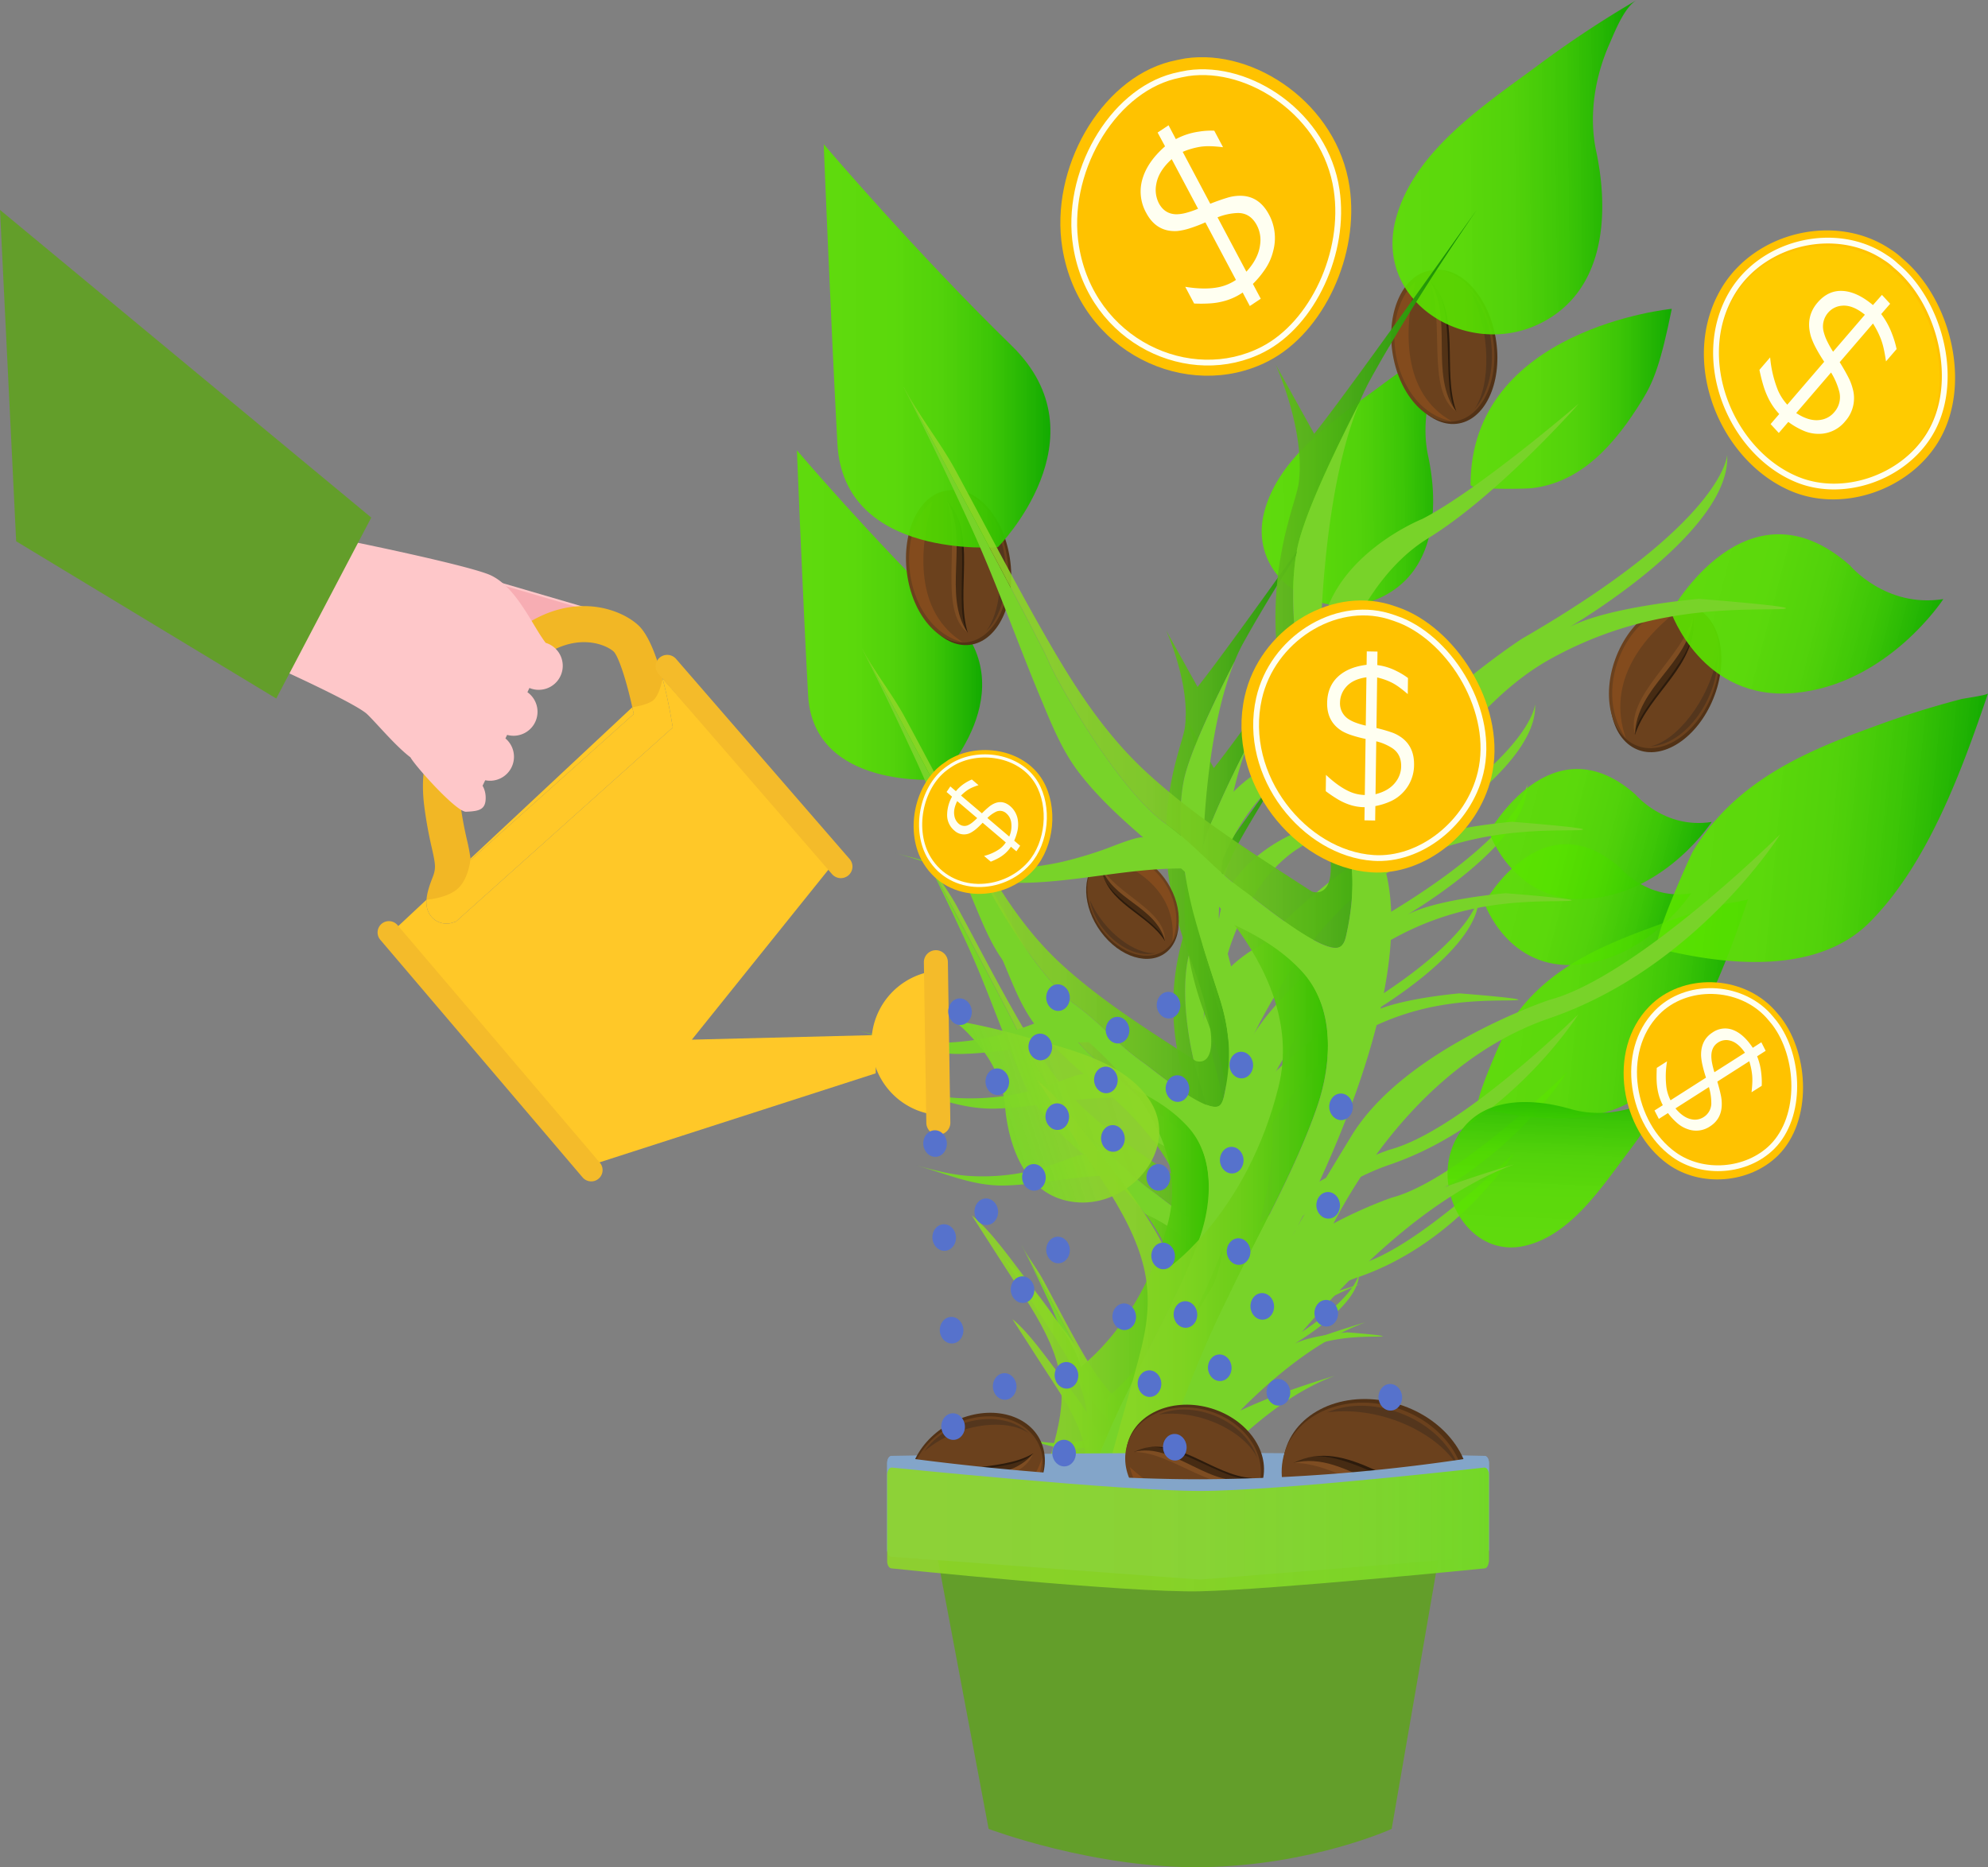 <svg xmlns="http://www.w3.org/2000/svg" xmlns:xlink="http://www.w3.org/1999/xlink" viewBox="0 0 1090.74 1024.51"><rect x="0" y="0" width="1090.74" height="1024.51" fill="#808080" stroke="none"/><defs><style>.cls-1{fill:url(#linear-gradient);}.cls-2{fill:url(#linear-gradient-2);}.cls-3{fill:#78d329;}.cls-4{fill:url(#linear-gradient-3);}.cls-5{fill:url(#linear-gradient-4);}.cls-6{fill:url(#New_Gradient_Swatch_3);}.cls-7{fill:url(#New_Gradient_Swatch_3-2);}.cls-8{fill:url(#linear-gradient-5);}.cls-9{fill:url(#linear-gradient-6);}.cls-10{fill:url(#New_Gradient_Swatch_3-3);}.cls-11{fill:url(#New_Gradient_Swatch_3-4);}.cls-12{fill:url(#New_Gradient_Swatch_3-5);}.cls-13{fill:url(#New_Gradient_Swatch_3-6);}.cls-14{fill:url(#linear-gradient-7);}.cls-15{fill:url(#linear-gradient-8);}.cls-16{fill:#523216;}.cls-17{fill:#462b13;}.cls-18{fill:#2c1b0c;}.cls-19{fill:#7e4d22;}.cls-20{fill:#6b411d;}.cls-21{fill:#834b1d;}.cls-22{fill:#54361d;}.cls-23{fill:url(#New_Gradient_Swatch_3-7);}.cls-24{fill:url(#New_Gradient_Swatch_3-8);}.cls-25{fill:url(#New_Gradient_Swatch_3-9);}.cls-26{fill:url(#New_Gradient_Swatch_3-10);}.cls-27{fill:url(#New_Gradient_Swatch_2);}.cls-28{fill:url(#New_Gradient_Swatch_3-11);}.cls-29{fill:url(#New_Gradient_Swatch_3-12);}.cls-30{fill:url(#linear-gradient-9);}.cls-31{fill:url(#linear-gradient-10);}.cls-32,.cls-36,.cls-38{fill:#ffc200;}.cls-32,.cls-33,.cls-36,.cls-38{stroke:#ffc200;}.cls-32,.cls-33,.cls-34,.cls-36,.cls-37,.cls-38,.cls-43{stroke-miterlimit:10;}.cls-32,.cls-33{stroke-width:8.47px;}.cls-33{fill:#ffcb00;}.cls-34,.cls-37,.cls-45{fill:none;}.cls-34,.cls-37{stroke:#fffff1;}.cls-34{stroke-width:3.18px;}.cls-35{fill:#fffff1;}.cls-36{stroke-width:4.63px;}.cls-37{stroke-width:1.74px;}.cls-38{stroke-width:6.36px;}.cls-39{fill:#83a5c9;}.cls-40{fill:#5672cc;}.cls-41{fill:#639e2a;}.cls-42{fill:url(#New_Gradient_Swatch_2-2);}.cls-43{fill:#f7adb3;stroke:#fec7c9;stroke-width:1.11px;}.cls-44{fill:#ffc828;}.cls-46{fill:#f2b725;}.cls-47{fill:#f4bb2a;}.cls-48{fill:#fec7c9;}</style><linearGradient id="linear-gradient" x1="601.52" y1="925.15" x2="666.7" y2="925.15" gradientUnits="userSpaceOnUse"><stop offset="0.04" stop-color="#8ed727" stop-opacity="0.9"/><stop offset="0.3" stop-color="#8ad625" stop-opacity="0.9"/><stop offset="0.51" stop-color="#7ed320" stop-opacity="0.92"/><stop offset="0.71" stop-color="#6acd17" stop-opacity="0.94"/><stop offset="0.89" stop-color="#4dc60a" stop-opacity="0.98"/><stop offset="1" stop-color="#38c000"/></linearGradient><linearGradient id="linear-gradient-2" x1="572.24" y1="760.22" x2="700.11" y2="760.22" gradientUnits="userSpaceOnUse"><stop offset="0.04" stop-color="#8ed727" stop-opacity="0.9"/><stop offset="0.25" stop-color="#8ad526" stop-opacity="0.9"/><stop offset="0.42" stop-color="#7fce23" stop-opacity="0.91"/><stop offset="0.58" stop-color="#6cc31d" stop-opacity="0.93"/><stop offset="0.73" stop-color="#51b315" stop-opacity="0.94"/><stop offset="0.87" stop-color="#2f9e0c" stop-opacity="0.97"/><stop offset="1" stop-color="#078600"/></linearGradient><linearGradient id="linear-gradient-3" x1="566.33" y1="843.79" x2="674.01" y2="843.79" xlink:href="#linear-gradient"/><linearGradient id="linear-gradient-4" x1="517.95" y1="571.29" x2="729.22" y2="571.29" xlink:href="#linear-gradient-2"/><linearGradient id="New_Gradient_Swatch_3" x1="741.9" y1="639.45" x2="825.63" y2="639.45" gradientTransform="matrix(1, 0, 0, -1, 0, 1080)" gradientUnits="userSpaceOnUse"><stop offset="0.04" stop-color="#5be400" stop-opacity="0.9"/><stop offset="0.31" stop-color="#57e100" stop-opacity="0.91"/><stop offset="0.54" stop-color="#4cd800" stop-opacity="0.92"/><stop offset="0.74" stop-color="#38c900" stop-opacity="0.95"/><stop offset="0.93" stop-color="#1db300" stop-opacity="0.98"/><stop offset="1" stop-color="#12aa00"/></linearGradient><linearGradient id="New_Gradient_Swatch_3-2" x1="956.05" y1="424.88" x2="1050.06" y2="424.88" gradientTransform="matrix(1.13, 0.25, 0.36, -1.38, -402.95, 868.76)" xlink:href="#New_Gradient_Swatch_3"/><linearGradient id="linear-gradient-5" x1="561.75" y1="821.12" x2="682.55" y2="821.12" xlink:href="#linear-gradient"/><linearGradient id="linear-gradient-6" x1="507.48" y1="515.44" x2="744.48" y2="515.44" xlink:href="#linear-gradient-2"/><linearGradient id="New_Gradient_Swatch_3-3" x1="869" y1="413.24" x2="999.03" y2="413.24" gradientTransform="matrix(1.05, 0.1, 0.1, -1.06, -125.21, 928.12)" xlink:href="#New_Gradient_Swatch_3"/><linearGradient id="New_Gradient_Swatch_3-4" x1="448.09" y1="708.84" x2="549.71" y2="708.84" xlink:href="#New_Gradient_Swatch_3"/><linearGradient id="New_Gradient_Swatch_3-5" x1="1011.18" y1="759.25" x2="1081.19" y2="759.65" gradientTransform="matrix(1.58, 0.01, -0.01, -1.5, -891.05, 1422.76)" xlink:href="#New_Gradient_Swatch_3"/><linearGradient id="New_Gradient_Swatch_3-6" x1="949.69" y1="452.25" x2="1050.96" y2="452.25" gradientTransform="matrix(1.13, 0.25, 0.36, -1.38, -402.95, 868.76)" xlink:href="#New_Gradient_Swatch_3"/><linearGradient id="linear-gradient-7" x1="543.98" y1="804.91" x2="674.12" y2="804.91" xlink:href="#linear-gradient"/><linearGradient id="linear-gradient-8" x1="485.51" y1="475.59" x2="740.84" y2="475.59" xlink:href="#linear-gradient-2"/><linearGradient id="New_Gradient_Swatch_3-7" x1="817.7" y1="827.49" x2="928.1" y2="827.49" xlink:href="#New_Gradient_Swatch_3"/><linearGradient id="New_Gradient_Swatch_3-8" x1="953.97" y1="516.96" x2="1113.12" y2="516.96" gradientTransform="matrix(1.05, 0.1, 0.1, -1.06, -125.21, 928.12)" xlink:href="#New_Gradient_Swatch_3"/><linearGradient id="New_Gradient_Swatch_3-9" x1="462.8" y1="856.54" x2="587.17" y2="856.54" xlink:href="#New_Gradient_Swatch_3"/><linearGradient id="New_Gradient_Swatch_3-10" x1="1057.1" y1="869.79" x2="1142.79" y2="870.28" gradientTransform="matrix(1.58, 0.01, -0.01, -1.5, -891.05, 1422.76)" xlink:href="#New_Gradient_Swatch_3"/><linearGradient id="New_Gradient_Swatch_2" x1="1826.62" y1="697.5" x2="1883.16" y2="697.5" gradientTransform="matrix(-1.54, 0.54, -0.47, -1.43, 3776.29, 632.45)" gradientUnits="userSpaceOnUse"><stop offset="0.04" stop-color="#8ed727" stop-opacity="0.9"/><stop offset="0.47" stop-color="#8ad727" stop-opacity="0.91"/><stop offset="0.82" stop-color="#7dd727" stop-opacity="0.96"/><stop offset="1" stop-color="#73d727"/></linearGradient><linearGradient id="New_Gradient_Swatch_3-11" x1="1700.97" y1="664" x2="1757.5" y2="664" gradientTransform="matrix(0.05, -1.63, 1.5, 0.07, -219.01, 3441.83)" xlink:href="#New_Gradient_Swatch_3"/><linearGradient id="New_Gradient_Swatch_3-12" x1="1006.74" y1="551.55" x2="1130.69" y2="551.55" gradientTransform="matrix(1.13, 0.25, 0.36, -1.38, -402.95, 868.76)" xlink:href="#New_Gradient_Swatch_3"/><linearGradient id="linear-gradient-9" x1="580.16" y1="754.33" x2="739.44" y2="754.33" xlink:href="#linear-gradient"/><linearGradient id="linear-gradient-10" x1="508.6" y1="351.26" x2="821.1" y2="351.26" xlink:href="#linear-gradient-2"/><linearGradient id="New_Gradient_Swatch_2-2" x1="497.61" y1="872.89" x2="827.81" y2="872.89" gradientTransform="matrix(1, 0, 0, 1, 0, 0)" xlink:href="#New_Gradient_Swatch_2"/></defs><g id="Layer_5" data-name="Layer 5"><path class="cls-1" d="M664.26,878.75c-5.11,14.74-13.34,28.7-20,42.71,0,0-27.34,53.18-15.6,75.91S617,1010.59,617,1010.59l-5.32-10.51c-.08-2.11-.08-4.27,0-6.48l.62-7.71v0c2.25-19.56,9.33-39.77,12.56-53.13s1.14-22.16-9.3-38.09c-7.28-11.12-13.8-21.47-14-21.74,5.73,4.59,11.43,13.1,16.74,19.9,12.85,16.35,13.15,21.74,13.15,21.74s17.22-12.3,24.18-40.18c3.52-14.1-2.87-27.14-10-36.6,5.57,2.53,11.22,6,15.43,10.66C668.27,856.52,667.66,868.88,664.26,878.75Z" transform="translate(-10.86 -33.67)"/><path class="cls-2" d="M700.11,677.38c-3.4,5-11.7,17.13-19.56,30.54a.16.16,0,0,1,0,.09s0,0-.08.09c-1.48,2.48-2.91,5-4.3,7.53a43.48,43.48,0,0,0-2.33,5h0c-5.53,10.79-12.69,25.63-14.08,33.25-2.37,12.72.78,28.93,3,37,2,7.44,4.46,14.74,6.83,22a48.56,48.56,0,0,1,1.27,27.37,4.79,4.79,0,0,1-1.06,2.39c-3.07,3-18.66-10-21.28-11.85-7.41-5.23-11.09-10.33-18.41-15.7-10.81-7.9-24.52-32.33-26.11-36.38-1.43-3.62-26.48-50.33-31.71-60.06,3.19,5.69,7.73,11.48,10.88,17.31,6.34,11.71,12.44,23.56,19,35.18,6.91,12.21,13.91,23.56,24.26,33,11.22,10.2,24.11,18.19,36.67,26.36,0,0,10.8,4.32-2-29.44-12.89-34.07-1.8-56.21-1-62.22,1.23-9.23-2.54-20.58-5.15-26.64l8.63,15.52C670.36,719.31,693.69,686.43,700.11,677.38Z" transform="translate(-10.86 -33.67)"/><path class="cls-3" d="M716.4,778.36c19.31-10.79,37-11.2,49.84-11.29S750,764.72,750,764.72s-20.34,1.7-29,6.34c2.08-1.24,36.33-21.67,35.39-38.67,0,0-.49,15-46.15,41.34,0,0-26.19,17.12-36.22,35.13,0,0-3.07-11.35-6.46-25.31,0,0,5.73-22.59,21.6-32.37,15.63-9.6,33.39-29.67,33.92-30.27-.69.6-23,19.71-35.19,25.9,0,0-21.77,8.68-22.79,27.24.17-7.63,1.27-35.36,8.76-53.41-5.53,10.79-12.69,25.62-14.08,33.25-2.37,12.72.78,28.93,3,37,2,7.44,4.46,14.75,6.83,22a48.55,48.55,0,0,1,1.27,27.37,4.79,4.79,0,0,1-1.06,2.39c-3.07,3-18.66-10-21.28-11.85-7.41-5.24-11.09-10.34-18.41-15.71-10.81-7.9-24.52-32.33-26.11-36.37-1.43-3.63-26.48-50.33-31.71-60.07,0,0,0,0,0-.09a4.84,4.84,0,0,0-.24-.46,3.22,3.22,0,0,1-.29-.55c0-.09-.12-.18-.16-.27s0-.1-.08-.1c5.24,10.25,10.19,20.67,15,31.14,5.65,12.26,10.28,25.53,15.55,38.21,2.54,6.06,5,12.26,8.92,17.36a101.88,101.88,0,0,0,14.41,14.51c-.78-.69-7.74,2.25-9,2.66a92.54,92.54,0,0,1-9.17,2.71,71.93,71.93,0,0,1-19.07,1.61c-6.5-.32-12.4-1.93-18.62-3.58,10,2.71,18.95,6.93,29.47,6.7,11.66-.27,23.11-3.21,34.82-3.21a86.77,86.77,0,0,1,11.82,12.63c5.57,2.52,11.22,6,15.43,10.65,7.28,8,6.67,20.43,3.27,30.31-5.11,14.74-13.34,28.7-20,42.71,0,0-27.34,53.17-15.6,75.91S617,1010.73,617,1010.73l-5.32-10.51c.33,8.58,2.09,16.71,6.18,23.6l10,14.47h46.65l6.67-17.68s-54.79-22.55-38.42-67.14c0,0,31.14-49.05,65.84-61.72,0,0-34.7,9.92-43.5,19.38.25-.6,16.45-40.19,51.36-52.17,32.9-11.3,51.55-40.87,51.84-41.33-.49.5-32.41,32-51.84,37.19,0,0-32.41,10.84-44.4,30.5-7.24,11.85-10.6,17.63-12.16,20.43,5.61-10.79,27.79-56.11,19.11-82.29C678.91,823.41,694.09,790.81,716.4,778.36ZM665,776c0-.69,0-1.33,0-2C665,775.29,665,776,665,776Zm-6.38,131.85c.12-.23.37-.74.94-1.75Z" transform="translate(-10.86 -33.67)"/></g><g id="Layer_6" data-name="Layer 6"><path class="cls-4" d="M670,767.13c-8.46,24.35-22,47.42-33,70.56,0,0-45.16,87.86-25.76,125.42S591.84,985,591.84,985l-8.79-17.38c-.13-3.49-.13-7.05.07-10.69l1-12.75v-.08c3.72-32.32,15.42-65.7,20.76-87.78,5.27-21.93,1.88-36.61-15.36-62.94-12-18.36-22.8-35.46-23.2-35.92,9.46,7.59,18.88,21.66,27.67,32.89,21.22,27,21.71,35.92,21.71,35.92s28.46-20.33,39.95-66.39c5.82-23.29-4.73-44.84-16.56-60.47,9.19,4.17,18.52,9.86,25.49,17.6C676.62,730.4,675.61,750.81,670,767.13Z" transform="translate(-10.86 -33.67)"/><path class="cls-5" d="M729.22,434.42c-5.61,8.19-19.34,28.3-32.32,50.45a.29.29,0,0,1-.06.16c0,.07-.07.07-.14.15-2.43,4.1-4.8,8.27-7.1,12.44a72.78,72.78,0,0,0-3.85,8.2h0c-9.13,17.83-21,42.33-23.26,54.93-3.92,21,1.29,47.8,4.94,61.08,3.38,12.29,7.37,24.35,11.29,36.42,5,15.55,5.74,28.75,2.09,45.22a7.81,7.81,0,0,1-1.75,3.94c-5.08,5-30.83-16.54-35.16-19.57-12.24-8.65-18.32-17.07-30.42-26-17.85-13-40.5-53.42-43.14-60.09-2.36-6-43.74-83.16-52.39-99.25,5.27,9.41,12.77,19,18,28.61,10.48,19.35,20.55,38.92,31.44,58.12,11.42,20.18,23,38.92,40.09,54.47,18.52,16.85,39.82,30,60.58,43.56,0,0,17.84,7.13-3.25-48.64-21.3-56.3-3-92.87-1.62-102.81,2-15.25-4.19-34-8.52-44l14.26,25.65C680.07,503.69,718.61,449.37,729.22,434.42Z" transform="translate(-10.86 -33.67)"/><path class="cls-3" d="M756.13,601.27c31.91-17.84,61-18.52,82.34-18.67s-26.84-3.87-26.84-3.87-33.6,2.81-48,10.47c3.45-2.05,60-35.81,58.48-63.88,0,0-.81,24.73-76.26,68.28,0,0-43.27,28.3-59.83,58,0,0-5.07-18.75-10.68-41.81,0,0,9.46-37.33,35.69-53.49,25.83-15.86,55.17-49,56.05-50-1.15,1-38,32.55-58.14,42.79,0,0-36,14.34-37.66,45,.27-12.59,2.1-58.42,14.47-88.24-9.13,17.83-21,42.34-23.26,54.93-3.92,21,1.29,47.8,4.94,61.08,3.38,12.29,7.37,24.36,11.29,36.42,5,15.56,5.74,28.76,2.09,45.22a7.89,7.89,0,0,1-1.75,4c-5.08,5-30.83-16.54-35.16-19.58-12.24-8.65-18.32-17.07-30.42-25.95-17.85-13.05-40.5-53.41-43.14-60.09-2.36-6-43.74-83.16-52.39-99.24,0-.08-.07-.08-.07-.15a6.53,6.53,0,0,0-.41-.76,5.63,5.63,0,0,1-.47-.91c-.07-.15-.2-.31-.27-.46s-.07-.15-.14-.15c8.66,16.92,16.84,34.14,24.82,51.44,9.33,20.26,17,42.19,25.69,63.13,4.19,10,8.18,20.26,14.74,28.68,7,9,15.27,16.62,23.79,24-1.28-1.14-12.77,3.71-14.87,4.4a149.85,149.85,0,0,1-15.14,4.47A118.86,118.86,0,0,1,544.11,679c-10.75-.53-20.49-3.19-30.76-5.92,16.49,4.48,31.3,11.46,48.68,11.08,19.26-.46,38.19-5.31,57.53-5.31a144.89,144.89,0,0,1,19.54,20.86c9.19,4.18,18.52,9.87,25.49,17.61,12,13.27,11,33.76,5.41,50.07-8.46,24.36-22,47.42-33,70.57,0,0-45.16,87.86-25.76,125.42s-19.4,21.85-19.4,21.85l-8.79-17.38c.54,14.19,3.45,27.62,10.21,39l16.5,23.9h77.07l11-29.21s-90.53-37.25-63.48-110.93c0,0,51.45-81,108.78-102,0,0-57.33,16.39-71.87,32,.41-1,27.18-66.39,84.85-86.2,54.36-18.66,85.18-67.52,85.66-68.28-.81.83-53.55,53-85.66,61.46,0,0-53.55,17.9-73.36,50.38-12,19.57-17.51,29.13-20.08,33.76,9.27-17.83,45.91-92.72,31.58-136C694.2,675.7,719.28,621.83,756.13,601.27Zm-84.85-3.87c0-1.14,0-2.2.07-3.27C671.28,596.18,671.28,597.4,671.28,597.4ZM660.73,815.23c.21-.38.61-1.21,1.56-2.88C661.48,813.86,660.94,814.85,660.73,815.23Z" transform="translate(-10.86 -33.67)"/></g><g id="Layer_7" data-name="Layer 7"><path class="cls-6" d="M825.63,403.09s-83.73,8.09-83.73,73.2c0,2.3,23.74,1.7,25.41,1.45,21.08-2.39,35.11-19,46-36.6C818.12,433.31,821.08,425.56,825.63,403.09Z" transform="translate(-10.86 -33.67)"/><path class="cls-7" d="M825.25,529.14S856.8,472,899.72,509.82c0,0,14.87,17.88,38.91,14.05,0,0-23,35.4-61.73,39.06S825.25,529.14,825.25,529.14Z" transform="translate(-10.86 -33.67)"/><path class="cls-8" d="M678,735.12c-9.48,27.32-24.72,53.19-37,79.15,0,0-50.66,98.56-28.89,140.69s-21.77,24.52-21.77,24.52L580.51,960c-.15-3.91-.15-7.91.08-12l1.14-14.3v-.08C585.9,897.34,599,859.89,605,835.12c5.92-24.59,2.11-41.06-17.23-70.6-13.5-20.59-25.57-39.78-26-40.29,10.62,8.52,21.18,24.29,31,36.89,23.81,30.3,24.35,40.3,24.35,40.3S649.07,778.61,662,727c6.52-26.13-5.31-50.31-18.59-67.84,10.32,4.68,20.78,11.07,28.6,19.75C685.48,693.92,684.34,716.82,678,735.12Z" transform="translate(-10.86 -33.67)"/><path class="cls-9" d="M744.48,361.9c-6.29,9.19-21.69,31.74-36.25,56.6a.28.28,0,0,1-.08.17c0,.08-.07.08-.15.17-2.73,4.59-5.38,9.28-8,14a80.14,80.14,0,0,0-4.33,9.19h0c-10.23,20-23.51,47.49-26.08,61.62-4.4,23.58,1.44,53.62,5.53,68.52,3.79,13.78,8.27,27.32,12.67,40.85,5.61,17.45,6.44,32.26,2.35,50.73a8.91,8.91,0,0,1-2,4.42c-5.69,5.62-34.59-18.55-39.44-22-13.73-9.7-20.55-19.15-34.13-29.1-20-14.64-45.43-59.92-48.38-67.41-2.66-6.73-49.07-93.29-58.78-111.33,5.91,10.55,14.33,21.28,20.17,32.09,11.76,21.7,23.06,43.66,35.27,65.19,12.82,22.64,25.78,43.67,45,61.11,20.78,18.9,44.67,33.71,68,48.86,0,0,20,8-3.64-54.56-23.89-63.15-3.33-104.18-1.82-115.33,2.28-17.1-4.7-38.13-9.55-49.36l16,28.77C689.34,439.61,732.57,378.67,744.48,361.9Z" transform="translate(-10.86 -33.67)"/><path class="cls-3" d="M774.66,549.06c35.8-20,68.49-20.77,92.38-20.94s-30.11-4.34-30.11-4.34-37.69,3.15-53.85,11.75c3.87-2.3,67.35-40.18,65.6-71.67,0,0-.91,27.75-85.54,76.6,0,0-48.54,31.75-67.12,65.12,0,0-5.69-21-12-46.9,0,0,10.61-41.88,40-60,29-17.78,61.88-55,62.87-56.09-1.29,1.11-42.62,36.52-65.22,48,0,0-40.35,16.08-42.25,50.47.31-14.13,2.36-65.54,16.23-99-10.23,20-23.51,47.5-26.08,61.63-4.4,23.57,1.44,53.62,5.53,68.51,3.79,13.79,8.27,27.32,12.67,40.86,5.61,17.44,6.44,32.25,2.35,50.72a8.94,8.94,0,0,1-2,4.43c-5.69,5.62-34.59-18.56-39.44-22-13.73-9.7-20.55-19.15-34.13-29.11-20-14.64-45.43-59.92-48.38-67.41-2.66-6.72-49.07-93.28-58.78-111.33,0-.08-.08-.08-.08-.17a8.22,8.22,0,0,0-.45-.85,6.21,6.21,0,0,1-.53-1c-.08-.17-.23-.34-.31-.51s-.07-.17-.15-.17c9.71,19,18.89,38.3,27.84,57.71,10.46,22.72,19,47.32,28.82,70.81,4.7,11.24,9.17,22.73,16.53,32.17,7.81,10.13,17.14,18.64,26.69,26.9-1.44-1.28-14.33,4.17-16.68,4.94a172.1,172.1,0,0,1-17,5,133.77,133.77,0,0,1-35.34,3c-12.06-.6-23-3.58-34.51-6.64,18.51,5,35.12,12.85,54.61,12.42,21.61-.51,42.85-6,64.54-6a161.92,161.92,0,0,1,21.91,23.4c10.32,4.68,20.79,11.07,28.6,19.75,13.5,14.89,12.36,37.87,6.06,56.17-9.48,27.32-24.72,53.2-37,79.16,0,0-50.66,98.56-28.89,140.69s-21.77,24.51-21.77,24.51l-9.86-19.49c.61,15.92,3.87,31,11.46,43.75l18.5,26.81h86.46L709.29,998S607.74,956.24,638.08,873.6c0,0,57.71-90.91,122-114.4,0,0-64.31,18.39-80.62,35.92.46-1.11,30.49-74.47,95.18-96.69,61-20.93,95.56-75.75,96.09-76.6-.91.94-60.06,59.41-96.09,68.94,0,0-60.06,20.09-82.28,56.52-13.43,22-19.65,32.68-22.53,37.87,10.39-20,51.5-104,35.42-152.52C705.19,632.56,733.33,572.13,774.66,549.06Zm-95.18-4.34c0-1.28,0-2.47.08-3.66C679.48,543.36,679.48,544.72,679.48,544.72ZM667.65,789.08c.23-.43.69-1.36,1.75-3.24C668.49,787.55,667.88,788.65,667.65,789.08Z" transform="translate(-10.86 -33.67)"/></g><g id="Layer_8" data-name="Layer 8"><path class="cls-10" d="M822.13,641.37c-3.92-1,14.3-41.35,15.61-43.64,18.55-30.63,48.45-44,80.23-55.57a409.45,409.45,0,0,1,40-12.65c1-.28,11.76-1.75,12-2.57-11.77,34.75-27,76.29-52.86,102.42C893.46,653.38,852.28,648.89,822.13,641.37Z" transform="translate(-10.86 -33.67)"/><path class="cls-11" d="M448.09,280.74s3,76.2,6.13,134.24c2.77,52.36,72,46.4,72,46.4s48.53-49.06,6.13-90.32C489,328.88,448.09,280.74,448.09,280.74Z" transform="translate(-10.86 -33.67)"/><path class="cls-12" d="M812.57,216.09A478.15,478.15,0,0,0,768,245.62c-23.77,17.61-55.56,38.33-63.48,68.95-9.56,36.68,31.54,62.17,63.89,46.95,30.23-14.21,32-49.7,26-77.75-3.43-16-.49-33.56,6.13-48.33C802.77,230.12,807.1,219.21,812.57,216.09Z" transform="translate(-10.86 -33.67)"/><path class="cls-13" d="M827.85,490.35s34-61.52,80.24-20.81c0,0,16,19.25,41.91,15.13,0,0-24.75,38.14-66.51,42.08S827.85,490.35,827.85,490.35Z" transform="translate(-10.86 -33.67)"/><path class="cls-14" d="M669.26,712.25c-10.21,29.44-26.63,57.31-39.87,85.28,0,0-54.58,106.18-31.13,151.57s-23.45,26.41-23.45,26.41l-10.62-21c-.16-4.22-.16-8.53.08-12.93l1.23-15.4v-.1C570,887,584.13,846.68,590.58,820c6.38-26.5,2.28-44.24-18.56-76.06-14.54-22.19-27.55-42.85-28-43.4,11.44,9.17,22.82,26.17,33.44,39.74,25.65,32.64,26.23,43.41,26.23,43.41s34.4-24.57,48.29-80.23c7-28.15-5.72-54.19-20-73.08,11.12,5,22.39,11.92,30.81,21.27C677.27,667.87,676.05,692.54,669.26,712.25Z" transform="translate(-10.86 -33.67)"/><path class="cls-15" d="M740.84,310.17c-6.78,9.91-23.37,34.21-39.06,61a.3.3,0,0,1-.08.18c0,.09-.08.09-.16.19-2.94,5-5.8,10-8.58,15a87.72,87.72,0,0,0-4.66,9.91h0c-11,21.55-25.33,51.16-28.11,66.38-4.73,25.4,1.56,57.77,6,73.82,4.08,14.85,8.91,29.43,13.64,44,6.05,18.8,7,34.75,2.54,54.65-.41,1.74-.9,3.58-2.13,4.77-6.13,6-37.25-20-42.48-23.66C622.94,606,615.58,595.8,601,585.07c-21.57-15.77-48.94-64.55-52.13-72.62C546,505.21,496,412,485.51,392.51c6.37,11.37,15.44,22.93,21.73,34.57,12.67,23.39,24.84,47,38,70.24,13.8,24.39,27.78,47,48.45,65.84,22.38,20.35,48.12,36.31,73.2,52.63,0,0,21.57,8.62-3.92-58.78-25.73-68-3.59-112.23-2-124.24,2.45-18.43-5.06-41.08-10.29-53.18l17.24,31C681.44,393.89,728,328.24,740.84,310.17Z" transform="translate(-10.86 -33.67)"/><path class="cls-3" d="M773.36,511.81c38.56-21.55,73.78-22.37,99.51-22.56s-32.43-4.67-32.43-4.67-40.61,3.39-58,12.65C786.59,494.75,855,454,853.1,420c0,0-1,29.9-92.16,82.53,0,0-52.29,34.2-72.31,70.14,0,0-6.13-22.64-12.91-50.52,0,0,11.44-45.11,43.14-64.64,31.21-19.17,66.67-59.24,67.73-60.43-1.39,1.19-45.92,39.34-70.26,51.71,0,0-43.47,17.33-45.51,54.38.32-15.22,2.53-70.61,17.48-106.64-11,21.55-25.33,51.16-28.11,66.39-4.73,25.39,1.56,57.76,6,73.81,4.08,14.85,8.91,29.43,13.64,44,6.05,18.8,7,34.75,2.54,54.65-.41,1.74-.9,3.58-2.13,4.77-6.13,6.05-37.25-20-42.48-23.66-14.79-10.45-22.15-20.63-36.77-31.36-21.57-15.77-48.94-64.55-52.13-72.62C546,505.3,496,412.05,485.51,392.61c0-.1-.08-.1-.08-.19-.17-.36-.33-.64-.49-.91a6.8,6.8,0,0,1-.57-1.1c-.09-.19-.25-.37-.33-.55s-.08-.19-.16-.19c10.45,20.45,20.34,41.26,30,62.17,11.28,24.48,20.51,51,31,76.29,5.06,12.1,9.89,24.48,17.81,34.66,8.42,10.91,18.47,20.08,28.76,29-1.55-1.38-15.44,4.49-18,5.31a181.83,181.83,0,0,1-18.31,5.41,143,143,0,0,1-38.07,3.21c-13-.64-24.76-3.85-37.18-7.15,19.94,5.41,37.83,13.85,58.83,13.39,23.29-.55,46.16-6.42,69.53-6.42a174.56,174.56,0,0,1,23.61,25.22c11.12,5,22.39,11.92,30.81,21.27,14.54,16,13.32,40.8,6.53,60.52-10.21,29.43-26.63,57.31-39.87,85.27,0,0-54.58,106.19-31.13,151.57s-23.45,26.41-23.45,26.41l-10.62-21c.66,17.15,4.17,33.38,12.34,47.13l19.93,28.89h93.15l13.32-35.3s-109.41-45-76.72-134.06c0,0,62.17-97.93,131.46-123.24,0,0-69.29,19.81-86.85,38.7.49-1.2,32.84-80.24,102.54-104.17,65.69-22.55,102.94-81.61,103.52-82.52-1,1-64.71,64-103.52,74.27,0,0-64.71,21.64-88.65,60.88-14.47,23.66-21.17,35.22-24.27,40.81,11.19-21.55,55.48-112,38.16-164.32C698.51,601.76,728.83,536.66,773.36,511.81Zm-102.54-4.68c0-1.37,0-2.66.08-3.94C670.82,505.67,670.82,507.13,670.82,507.13ZM658.07,770.39c.25-.46.74-1.47,1.88-3.49C659,768.74,658.32,769.93,658.07,770.39Z" transform="translate(-10.86 -33.67)"/></g><g id="Layer_10" data-name="Layer 10"><path id="path3973" class="cls-16" d="M530.88,302.94c-15.07,3-24.28,24.38-20.57,47.67s18.95,39.71,34,36.67,24.28-24.39,20.57-47.68-18.95-39.7-34-36.66Z" transform="translate(-10.86 -33.67)"/><path id="path3975" class="cls-17" d="M529.85,305.79c-14.07,2.83-22.71,22.44-19.29,43.79s17.58,36.37,31.65,33.54,22.7-22.43,19.28-43.79S543.91,303,529.85,305.79Z" transform="translate(-10.86 -33.67)"/><path id="path3977" class="cls-18" d="M530.19,307.93c23.74,16.71,12.4,61.36,11.67,73-8.74-13.34,4.29-59.69-11.67-73Z" transform="translate(-10.86 -33.67)"/><path id="path3979" class="cls-19" d="M530.19,307.93c12.82,20.88-2.65,52.34,11.67,73-19.81-11.42-7.89-49.49-11.67-73Z" transform="translate(-10.86 -33.67)"/><path id="path3981" class="cls-20" d="M529.4,303c-15.08,3-24.33,24.05-20.67,46.94s18.84,39,33.92,35.95,24.33-24,20.68-46.94S544.48,300,529.4,303Zm.79,4.92c17.23,18.82,4.55,50,11.67,73-16.5-12.5-3.54-50.91-11.67-73Z" transform="translate(-10.86 -33.67)"/><path id="path3983" class="cls-21" d="M522.48,308.59C515,335.19,512.72,369.24,539,386,507.55,378.09,500.3,326.67,522.48,308.59Z" transform="translate(-10.86 -33.67)"/><path id="path3985" class="cls-22" d="M551.92,380c15-14.77,13.9-48.48.32-65.18C563,337.62,561.32,367.83,551.92,380Z" transform="translate(-10.86 -33.67)"/><path id="path3973-6" class="cls-16" d="M611.88,507.39c8.45-9.11,24.37-5.94,35.56,7.1s13.41,31,5,40.11-24.36,5.94-35.55-7.09-13.42-31-5-40.12Z" transform="translate(-10.86 -33.67)"/><path id="path3975-0" class="cls-17" d="M613.92,508c7.88-8.51,22.58-5.71,32.84,6.24s12.19,28.55,4.31,37.06S628.5,557,618.24,545,606.05,516.46,613.92,508Z" transform="translate(-10.86 -33.67)"/><path id="path3977-6" class="cls-18" d="M615,509.15c-1.43,24,28.31,36.17,35.09,40.9-3.45-12.07-34.88-23.8-35.09-40.9Z" transform="translate(-10.86 -33.67)"/><path id="path3979-2" class="cls-19" d="M615,509.15c5.78,18.29,30.09,21.65,35.09,40.9,2.59-18.9-23.79-27.7-35.09-40.9Z" transform="translate(-10.86 -33.67)"/><path id="path3981-6" class="cls-20" d="M612.59,506.4c8.44-9.13,24.2-6.13,35.19,6.69s13.07,30.6,4.63,39.72-24.2,6.13-35.2-6.69-13.06-30.6-4.62-39.72Zm2.36,2.75c2.66,20.43,25.56,25.6,35.09,40.9.51-17.09-26.52-25.32-35.09-40.9Z" transform="translate(-10.86 -33.67)"/><path id="path3983-1" class="cls-21" d="M618.77,504.09c18.06,6.71,37.87,20.43,35.33,46.2,9.75-25.39-15.39-53.51-35.33-46.2Z" transform="translate(-10.86 -33.67)"/><path id="path3985-8" class="cls-22" d="M645,556.61c-14.88,3.78-33-12.1-36.13-29C616.61,545.3,634.05,557.68,645,556.61Z" transform="translate(-10.86 -33.67)"/><path id="path3973-2" data-name="path3973" class="cls-16" d="M943.27,368.5c-13.41-8.3-32.55,1.75-42.75,22.46s-7.6,44.22,5.81,52.53,32.55-1.75,42.75-22.45,7.6-44.23-5.81-52.54Z" transform="translate(-10.86 -33.67)"/><path id="path3975-2" data-name="path3975" class="cls-17" d="M940.86,370c-12.51-7.75-30.23,1.36-39.57,20.35S894.5,431,907,438.76s30.23-1.36,39.57-20.35S953.37,377.74,940.86,370Z" transform="translate(-10.86 -33.67)"/><path id="path3977-2" data-name="path3977" class="cls-18" d="M939.92,371.89c9,29.76-24.84,56.41-32,65,.72-16.55,36.86-43.3,32-65Z" transform="translate(-10.86 -33.67)"/><path id="path3979-2-2" data-name="path3979" class="cls-19" d="M939.92,371.89c-1.78,25.28-31.46,38.75-32,65-9-22.89,21.68-44,32-65Z" transform="translate(-10.86 -33.67)"/><path id="path3981-2" data-name="path3981" class="cls-20" d="M942.08,367.51c-13.41-8.31-32.4,1.45-42.42,21.81s-7.28,43.6,6.13,51.91,32.4-1.45,42.42-21.81,7.27-43.6-6.13-51.91Zm-2.16,4.38c2.81,26.8-24.55,42-32,65-5.79-21.39,25.85-42,32-65Z" transform="translate(-10.86 -33.67)"/><path id="path3983-2" data-name="path3983" class="cls-21" d="M933.57,367c-20.78,15.33-41.65,40.17-30.67,71.74C882.93,410.33,906.19,365.29,933.57,367Z" transform="translate(-10.86 -33.67)"/><path id="path3985-2" data-name="path3985" class="cls-22" d="M916.3,443.21c19.93-.87,38-27.8,36.87-50.37C948.73,418.16,930.44,440.41,916.3,443.21Z" transform="translate(-10.86 -33.67)"/><path id="path3973-3" data-name="path3973" class="cls-16" d="M795.45,182.26c-14.92,3.89-23.16,25.73-18.4,48.78s20.7,38.58,35.62,34.69S835.83,240,831.08,217s-20.71-38.58-35.63-34.7Z" transform="translate(-10.86 -33.67)"/><path id="path3977-3" data-name="path3977" class="cls-18" d="M795,187.29c24.46,15.35,15.14,60.58,14.94,72.29-9.33-12.84,1.61-59.85-14.94-72.29Z" transform="translate(-10.86 -33.67)"/><path id="path3979-3" data-name="path3979" class="cls-19" d="M795,187.29c13.74,20.13-.3,52.42,14.94,72.29-20.31-10.29-10.1-49-14.94-72.29Z" transform="translate(-10.86 -33.67)"/><path id="path3981-3" data-name="path3981" class="cls-20" d="M794,182.42c-14.93,3.88-23.23,25.39-18.55,48.05s20.57,37.87,35.49,34,23.23-25.39,18.55-48-20.57-37.87-35.49-34Zm1,4.87c18.06,17.82,6.79,49.67,14.94,72.29-17-11.55-5.83-50.65-14.94-72.29Z" transform="translate(-10.86 -33.67)"/><path id="path3983-3" data-name="path3983" class="cls-21" d="M787.32,188.38c-6.32,27-7,61.13,19.94,76.36C775.52,258.64,766,207.7,787.32,188.38Z" transform="translate(-10.86 -33.67)"/><path id="path3985-3" data-name="path3985" class="cls-22" d="M819.91,258.05c14.3-15.61,11.72-49.22-2.6-65.12C829.1,215.08,828.76,245.36,819.91,258.05Z" transform="translate(-10.86 -33.67)"/></g><g id="Layer_9" data-name="Layer 9"><path class="cls-23" d="M928.1,203.13s-110.4,10.66-110.4,96.51c0,3,31.3,2.25,33.5,1.91,27.8-3.14,46.3-25,60.6-48.26C918.2,243,922.1,232.76,928.1,203.13Z" transform="translate(-10.86 -33.67)"/><path class="cls-24" d="M920.6,554.17c-4.8-1.23,17.5-50.61,19.1-53.42,22.7-37.48,59.3-53.87,98.2-68a502.56,502.56,0,0,1,49-15.48c1.2-.34,14.4-2.14,14.7-3.15-14.4,42.54-33,93.38-64.7,125.36C1007.9,568.87,957.5,563.38,920.6,554.17Z" transform="translate(-10.86 -33.67)"/><path class="cls-25" d="M462.8,112.79s3.7,93.26,7.5,164.3c3.4,64.08,88.1,56.78,88.1,56.78s59.4-60,7.5-110.54C512.9,171.71,462.8,112.79,462.8,112.79Z" transform="translate(-10.86 -33.67)"/><path class="cls-26" d="M908.9,33.67A582,582,0,0,0,854.3,69.8c-29.1,21.55-68,46.92-77.7,84.4-11.7,44.89,38.6,76.09,78.2,57.46,37-17.4,39.1-60.83,31.8-95.17-4.2-19.64-.6-41.07,7.5-59.14C896.9,50.84,902.2,37.48,908.9,33.67Z" transform="translate(-10.86 -33.67)"/><path class="cls-27" d="M531.16,593.06a372.91,372.91,0,0,1,43,9.74c23.34,6.65,53.88,13.36,67.67,34.88,16.54,25.74-10.23,57.9-39.82,55.71-27.72-2.11-37.67-29.29-39.76-52.92-1.14-13.59-7.73-26.34-16.68-35.93C542.4,601.14,536.28,593.89,531.16,593.06Z" transform="translate(-10.86 -33.67)"/><path class="cls-28" d="M928,630.23a373.86,373.86,0,0,1-24.55,36.61c-14.59,19.39-31.84,45.47-56.87,50.6-30,6.18-50.35-30.36-37.67-57.19,11.94-25.1,40.88-24.62,63.68-18.07,13.09,3.82,27.36,2.26,39.52-2.64C916.46,637.81,925.42,634.71,928,630.23Z" transform="translate(-10.86 -33.67)"/><path class="cls-29" d="M927.6,369.34s41.6-75.31,98.2-25.48c0,0,19.6,23.57,51.3,18.52,0,0-30.3,46.68-81.4,51.51S927.6,369.34,927.6,369.34Z" transform="translate(-10.86 -33.67)"/><path class="cls-30" d="M733.5,640.92c-12.5,36-32.6,70.15-48.8,104.37,0,0-66.8,130-38.1,185.51s-28.7,32.33-28.7,32.33l-13-25.7c-.2-5.17-.2-10.44.1-15.83l1.5-18.85v-.11c5.5-47.81,22.8-97.19,30.7-129.85,7.8-32.43,2.79-54.15-22.71-93.09-17.8-27.16-33.73-52.45-34.33-53.13,14,11.23,27.93,32,40.93,48.64,31.4,39.95,32.11,53.14,32.11,53.14s42.1-30.08,59.1-98.2c8.6-34.45-7-66.33-24.5-89.44,13.6,6.17,27.4,14.59,37.7,26C743.3,586.61,741.8,616.8,733.5,640.92Z" transform="translate(-10.86 -33.67)"/><path class="cls-31" d="M821.1,148.81c-8.3,12.12-28.6,41.86-47.8,74.63a.39.39,0,0,1-.1.23c0,.11-.1.11-.2.22-3.6,6.06-7.1,12.23-10.5,18.41a107.29,107.29,0,0,0-5.7,12.12h0c-13.5,26.37-31,62.62-34.4,81.25-5.8,31.09,1.9,70.7,7.3,90.34,5,18.18,10.9,36,16.7,53.87,7.4,23,8.5,42.53,3.1,66.89-.5,2.13-1.1,4.37-2.6,5.83-7.5,7.41-45.6-24.46-52-29-18.1-12.8-27.1-25.25-45-38.38-26.4-19.31-59.9-79-63.8-88.89-3.5-8.86-64.7-123-77.5-146.79,7.8,13.92,18.9,28.06,26.6,42.31,15.5,28.62,30.4,57.57,46.5,86,16.9,29.85,34,57.57,59.3,80.57,27.4,24.92,58.9,44.45,89.6,64.42,0,0,26.4,10.55-4.8-71.93-31.5-83.28-4.4-137.37-2.4-152.07,3-22.56-6.2-50.28-12.6-65.09l21.1,37.93C748.4,251.27,805.4,170.92,821.1,148.81Z" transform="translate(-10.86 -33.67)"/><path class="cls-3" d="M860.9,395.6c47.2-26.38,90.3-27.39,121.8-27.61s-39.7-5.72-39.7-5.72-49.7,4.15-71,15.48c5.1-3,88.8-53,86.5-94.49,0,0-1.2,36.58-112.8,101,0,0-64,41.86-88.5,85.86,0,0-7.5-27.72-15.8-61.84,0,0,14-55.22,52.8-79.12,38.2-23.46,81.6-72.5,82.9-74-1.7,1.46-56.2,48.15-86,63.3,0,0-53.2,21.21-55.7,66.55.4-18.63,3.1-86.42,21.4-130.52-13.5,26.37-31,62.62-34.4,81.25-5.8,31.09,1.9,70.7,7.3,90.34,5,18.18,10.9,36,16.7,53.87,7.4,23,8.5,42.54,3.1,66.89-.5,2.13-1.1,4.38-2.6,5.83-7.5,7.41-45.6-24.46-52-29-18.1-12.79-27.1-25.25-45-38.38-26.4-19.3-59.9-79-63.8-88.88-3.5-8.87-64.7-123-77.5-146.8,0-.11-.1-.11-.1-.22a9.47,9.47,0,0,0-.6-1.12,8.7,8.7,0,0,1-.7-1.35c-.1-.22-.3-.45-.4-.67s-.1-.23-.2-.23c12.8,25,24.9,50.5,36.7,76.09,13.8,30,25.1,62.4,38,93.37,6.2,14.82,12.1,30,21.8,42.43,10.3,13.35,22.6,24.57,35.2,35.46-1.9-1.68-18.9,5.5-22,6.51a223.49,223.49,0,0,1-22.4,6.62,176,176,0,0,1-46.6,3.93c-15.9-.79-30.3-4.72-45.5-8.76,24.4,6.62,46.3,17,72,16.39,28.5-.67,56.5-7.86,85.1-7.86a214.06,214.06,0,0,1,28.9,30.87c13.6,6.17,27.4,14.58,37.7,26,17.8,19.64,16.3,49.94,8,74.07-12.5,36-32.6,70.14-48.8,104.37,0,0-66.8,130-38.1,185.51s-28.7,32.32-28.7,32.32l-13-25.7c.8,21,5.1,40.85,15.1,57.69l24.4,35.35h114l16.3-43.21s-133.9-55.1-93.9-164.07c0,0,76.1-119.86,160.9-150.84,0,0-84.8,24.25-106.3,47.36.6-1.46,40.2-98.19,125.5-127.49,80.4-27.6,126-99.88,126.7-101-1.2,1.24-79.2,78.34-126.7,90.9,0,0-79.2,26.49-108.5,74.52-17.7,29-25.9,43.1-29.7,49.94,13.7-26.37,67.9-137.14,46.7-201.11C769.3,505.69,806.4,426,860.9,395.6Zm-125.5-5.73c0-1.68,0-3.25.1-4.82C735.4,388.08,735.4,389.87,735.4,389.87ZM719.8,712.08c.3-.57.9-1.8,2.3-4.27C720.9,710.06,720.1,711.51,719.8,712.08Z" transform="translate(-10.86 -33.67)"/></g><g id="Layer_3" data-name="Layer 3"><path class="cls-32" d="M653.8,71.6c-35.9,9.32-62.6,56-55.9,97.41,8.8,54.66,65.3,80.58,107,59,28.5-14.7,47.6-55.55,42.2-91.35-6.4-43-49.6-72-85.2-66.77Q657.85,70.6,653.8,71.6Z" transform="translate(-10.86 -33.67)"/><path class="cls-33" d="M1045.8,174c-27.5-18.63-68.8-9.31-86.4,19.3-23.1,37.82-1.1,90.79,36.4,106.17,25.7,10.55,59.2-.56,74.5-24.91,18.5-29.41,6.6-75.31-18.7-96.07A35.55,35.55,0,0,0,1045.8,174Z" transform="translate(-10.86 -33.67)"/><path class="cls-34" d="M1045.37,175.05c-26.68-18.08-66.75-9-83.82,18.72-22.42,36.69-1.07,88.09,35.31,103,24.93,10.24,57.43-.54,72.28-24.17,17.95-28.53,6.4-73.06-18.15-93.2A33.38,33.38,0,0,0,1045.37,175.05Z" transform="translate(-10.86 -33.67)"/><path class="cls-34" d="M654.81,75.48c-34.4,8.92-60,53.66-53.56,93.34,8.43,52.37,62.57,77.21,102.52,56.56,27.31-14.08,45.61-53.23,40.44-87.53-6.13-41.19-47.53-69-81.64-64C660,74.3,657.4,74.83,654.81,75.48Z" transform="translate(-10.86 -33.67)"/><path class="cls-32" d="M772,369.39c-31-9.12-66.52,13.57-74.08,47.23-10,44.45,26.18,88.84,65.56,91.47,26.9,1.83,54.55-20,61.49-48.83,8.33-34.72-16.51-75.52-46-87.47C776.57,370.83,774.27,370.11,772,369.39Z" transform="translate(-10.86 -33.67)"/><path class="cls-34" d="M772.52,371.7c-29.68-8.72-63.65,13-70.88,45.19-9.58,42.54,25,85,62.73,87.53,25.73,1.75,52.2-19.12,58.83-46.73,8-33.21-15.79-72.26-44-83.69C776.91,373.08,774.72,372.39,772.52,371.7Z" transform="translate(-10.86 -33.67)"/><path class="cls-35" d="M646,106.4l6-4,4,7.61a38,38,0,0,1,12.44-4.08,41.79,41.79,0,0,1,8.64-.55l4.82,9.07q-3.76-.45-6.7-.54a35.22,35.22,0,0,0-5.3.22A42,42,0,0,0,659.77,117l15.11,28.46q5.21-2.05,9.17-3.23a24,24,0,0,1,6.88-1.14q10.62-.18,16.2,10.35a27.15,27.15,0,0,1,2.28,19.95,30.17,30.17,0,0,1-4,9.34,52.27,52.27,0,0,1-7.13,8.73l4.31,8.13-6,4-3.92-7.41A33.08,33.08,0,0,1,682,199a38.52,38.52,0,0,1-7.2,1.14,79.06,79.06,0,0,1-8.77.07l-4.87-9.17q10.88,1.77,18.58.15a26.41,26.41,0,0,0,9.24-3.93l-16.77-31.58a82.93,82.93,0,0,1-8.8,3.34,33.26,33.26,0,0,1-6.79,1.43q-11.25.6-16.85-9.92a24.08,24.08,0,0,1-2.09-18.66q2.76-9.48,12.4-17.9Zm22.19,41.81L653.73,121q-7.32,6.59-8.49,13.87a16.14,16.14,0,0,0,1.45,10.33q3.21,6,9.76,6.05a21.89,21.89,0,0,0,5-.74A51.24,51.24,0,0,0,668.18,148.21Zm10.69,4.72,15.82,29.82q6.62-7.25,7.52-14.78a17.35,17.35,0,0,0-1.77-10.68q-3.66-6.89-10.63-6.74A32.87,32.87,0,0,0,678.87,152.93Z" transform="translate(-10.86 -33.67)"/><path class="cls-35" d="M760.76,391.09l5.88.1-.1,7.41A31.74,31.74,0,0,1,777,401.83a38.6,38.6,0,0,1,6.37,3.87l-.12,8.83c-1.67-1.45-3.19-2.67-4.57-3.68a30.27,30.27,0,0,0-3.86-2.45,34.68,34.68,0,0,0-8.37-3l-.38,27.72q4.5,1.1,7.79,2.22a21,21,0,0,1,5.35,2.58q7.62,5.11,7.49,15.36a21.79,21.79,0,0,1-6.19,15.34,21.57,21.57,0,0,1-6.54,4.66,37.17,37.17,0,0,1-8.5,2.69l-.11,7.92-5.88-.1.1-7.21a26.53,26.53,0,0,1-9.48-1.79,32.74,32.74,0,0,1-5.57-2.74,71.74,71.74,0,0,1-6.28-4.27l.13-8.94q7.05,6.63,13.17,9.27a21.46,21.46,0,0,0,8.12,1.77l.43-30.77a68.7,68.7,0,0,1-7.58-2,28,28,0,0,1-5.39-2.33q-8.26-5.11-8.12-15.38.12-8.93,5.81-14.32t15.84-6.63Zm-.56,40.72.37-26.51q-7.8,1.09-11.49,5.69a13.06,13.06,0,0,0-3,8.08,10.24,10.24,0,0,0,4.58,9.12,19,19,0,0,0,3.86,1.94A40.71,40.71,0,0,0,760.2,431.81Zm5.76,8.63-.4,29q7.55-1.89,11.14-6.81a14.15,14.15,0,0,0,2.92-8.48q.09-6.7-4.93-10A28.3,28.3,0,0,0,766,440.44Z" transform="translate(-10.86 -33.67)"/><path class="cls-35" d="M1043.41,195.48l4.5,4.87L1043,206a42.38,42.38,0,0,1,6,11,51,51,0,0,1,2.45,8.21l-5.82,6.76c-.35-2.49-.74-4.68-1.16-6.59a39.56,39.56,0,0,0-1.41-5.05,46.78,46.78,0,0,0-4.57-9.15l-18.25,21.22q2.81,4.53,4.63,8.09a28.77,28.77,0,0,1,2.48,6.37,19,19,0,0,1-4.14,18,18.48,18.48,0,0,1-14.73,6.86,20.39,20.39,0,0,1-8.09-1.71,41.22,41.22,0,0,1-8.35-4.83l-5.22,6.06-4.5-4.88,4.74-5.52a35.19,35.19,0,0,1-6.2-9.12,44.61,44.61,0,0,1-2.56-6.67q-1.15-3.79-2.11-8.44l5.88-6.84a63.25,63.25,0,0,0,4.24,17.95,28.24,28.24,0,0,0,5.17,8l20.25-23.56q-2.79-4.22-4.62-7.7a39,39,0,0,1-2.68-6.21q-3.11-10.71,3.65-18.56,5.88-6.84,13.79-6.39t16.6,7.76Zm-26.81,31.18,17.45-20.3q-6.77-5.52-12.61-4.94a11,11,0,0,0-7.56,3.82,11.51,11.51,0,0,0-2.35,10.82,25.66,25.66,0,0,0,1.74,4.66A57.53,57.53,0,0,0,1016.6,226.66Zm-1.11,11.4L996.37,260.3q7.1,4.67,13.07,3.79a12,12,0,0,0,7.76-4.21,12.37,12.37,0,0,0,2.67-11.82A38.28,38.28,0,0,0,1015.49,238.06Z" transform="translate(-10.86 -33.67)"/><path class="cls-36" d="M529,455c-14.54,11-19.08,35.53-9.51,51.18,12.63,20.68,41.94,20.06,57.14,2.88,10.39-11.72,12.41-32.33,4.37-46-9.68-16.38-33.57-19.69-48.61-10.43C531.19,453.45,530.1,454.25,529,455Z" transform="translate(-10.86 -33.67)"/><path class="cls-37" d="M529.9,455.55c-13.91,10.5-18.26,34-9.1,49,12.08,19.79,40.13,19.2,54.67,2.76,9.94-11.21,11.88-30.94,4.19-44-9.26-15.68-32.13-18.85-46.51-10C532,454,531,454.78,529.9,455.55Z" transform="translate(-10.86 -33.67)"/><path class="cls-35" d="M530.21,468.24l2.06-3.06,3.06,2.61a20.77,20.77,0,0,1,4.95-4.4,22,22,0,0,1,3.81-2l3.65,3.1c-1.18.38-2.22.76-3.11,1.14a17.1,17.1,0,0,0-2.35,1.19,21.74,21.74,0,0,0-4.13,3.38l11.45,9.73q2-2,3.61-3.34a13,13,0,0,1,2.92-1.93q4.75-2.25,9,1.35a12.4,12.4,0,0,1,4.28,8.53,16,16,0,0,1-.3,5,29.06,29.06,0,0,1-1.8,5.41l3.27,2.78-2.06,3.06-3-2.53a18.35,18.35,0,0,1-4,4.37,20,20,0,0,1-3.06,2,40.93,40.93,0,0,1-4,1.84l-3.69-3.14a26.52,26.52,0,0,0,8.41-3.75,14.51,14.51,0,0,0,3.53-3.67l-12.72-10.8a46.22,46.22,0,0,1-3.42,3.31,18,18,0,0,1-2.83,2,7.69,7.69,0,0,1-9.22-1,11,11,0,0,1-4-8,20.73,20.73,0,0,1,2.68-10.62ZM547,482.55l-10.95-9.31q-2.24,4.47-1.57,8a7.28,7.28,0,0,0,2.34,4.36,4.72,4.72,0,0,0,5.39.73,11.36,11.36,0,0,0,2.14-1.37A27.74,27.74,0,0,0,547,482.55Zm5.59-.07,12,10.2a14,14,0,0,0,1-8.2,7.86,7.86,0,0,0-2.54-4.46,5.1,5.1,0,0,0-5.9-.86A17.72,17.72,0,0,0,552.62,482.48Z" transform="translate(-10.86 -33.67)"/><path class="cls-38" d="M982,589.86c-16.6-18.07-47.3-18.86-64-1.69-22.1,22.67-14.6,64.08,9.7,81.59,16.6,12,41.9,10.1,56.5-4.38,17.5-17.5,16-52.07,1.4-71.26C984.41,592.66,983.21,591.2,982,589.86Z" transform="translate(-10.86 -33.67)"/><path class="cls-34" d="M981.05,590.88c-15.85-17.24-45.15-18-61.09-1.6-21.1,21.64-13.94,61.17,9.26,77.88,15.84,11.46,40,9.64,53.93-4.18,16.71-16.71,15.27-49.7,1.34-68C983.34,593.56,982.2,592.17,981.05,590.88Z" transform="translate(-10.86 -33.67)"/><path class="cls-35" d="M977.24,605.57l2.37,4.68-4.68,3a35,35,0,0,1,2.3,9.59,41,41,0,0,1,.22,6.63L971.86,633q.33-2.88.42-5.13a33.36,33.36,0,0,0-.06-4.06,38.21,38.21,0,0,0-1.6-7.85l-17.53,11.18c.79,2.67,1.41,5,1.84,7.07a22.68,22.68,0,0,1,.6,5.29q0,8.13-6.53,12.27a13.52,13.52,0,0,1-12.16,1.47,16.93,16.93,0,0,1-5.63-3.23,35,35,0,0,1-5.21-5.59l-5,3.19L918.62,643l4.56-2.91a29.05,29.05,0,0,1-2.81-8.22,36.5,36.5,0,0,1-.59-5.53c-.07-2,0-4.29.08-6.72l5.65-3.61a49.25,49.25,0,0,0-.35,14.24,23.28,23.28,0,0,0,2.26,7.14l19.45-12.41c-.83-2.52-1.46-4.79-1.91-6.79a30.91,30.91,0,0,1-.78-5.22q-.21-8.64,6.28-12.78a12,12,0,0,1,11.38-1.34q5.73,2.25,10.71,9.75ZM951.49,622l16.76-10.69q-3.9-5.7-8.32-6.7a8,8,0,0,0-6.3,1c-2.49,1.58-3.76,4-3.82,7.39a19.94,19.94,0,0,0,.38,3.86A47,47,0,0,0,951.49,622Zm-3,8.13-18.36,11.71q4.3,5.16,8.88,6a8.74,8.74,0,0,0,6.53-1.2,8.94,8.94,0,0,0,4.24-8.05A30.7,30.7,0,0,0,948.47,630.12Z" transform="translate(-10.86 -33.67)"/></g><g id="Layer_2" data-name="Layer 2"><path class="cls-39" d="M825.33,887.84,669.25,900.39,500.09,887.84c-1.38,0-2.48-1.77-2.48-4V836.5c0-2.22,1.1-4,2.48-4,0,0,89.06-1.61,172.43-1.61s152.81,1.61,152.81,1.61c1.38,0,2.48,1.77,2.48,4v47.36C827.53,886.07,826.71,887.84,825.33,887.84Z" transform="translate(-10.86 -33.67)"/><path id="path3971" class="cls-16" d="M715.24,833c-4,22.81,15.49,46.27,43.46,52.41s53.85-7.37,57.81-30.18S801,809,773.05,802.81,719.2,810.18,715.24,833Z" transform="translate(-10.86 -33.67)"/><path id="path3193" class="cls-17" d="M717.93,835.85c-3.7,21.28,14.09,43.08,39.74,48.7s49.44-7.07,53.14-28.34-14.09-43.08-39.74-48.7-49.44,7.07-53.14,28.34Z" transform="translate(-10.86 -33.67)"/><path id="path3969" class="cls-18" d="M720.5,836.42c30.38-25.4,75,12.47,87.73,19.22C789,861.47,743.31,820.37,720.5,836.42Z" transform="translate(-10.86 -33.67)"/><path id="path3963" class="cls-19" d="M720.5,836.42c29.72-7.92,57.48,29.35,87.73,19.22C785.71,878.08,748.79,842.58,720.5,836.42Z" transform="translate(-10.86 -33.67)"/><path id="path3808-6" class="cls-20" d="M714.59,835.12c-4,22.81,15.1,46.18,42.59,52.2s53-7.57,57-30.38-15.1-46.18-42.59-52.2-53,7.58-57,30.38Zm5.91,1.3c29.57-15.17,58.36,18,87.73,19.22-22.11,17.23-58.9-19.89-87.73-19.22Z" transform="translate(-10.86 -33.67)"/><path id="path3965" class="cls-21" d="M717.47,847.63c26.19,23.65,63.33,43.48,95,14.55C788.21,902.76,726.93,887.85,717.47,847.63Z" transform="translate(-10.86 -33.67)"/><path id="path3967" class="cls-22" d="M812.06,841c-9.26-28.41-47.64-43.39-73-32.35C769.9,804.51,803,821.69,812.06,841Z" transform="translate(-10.86 -33.67)"/><ellipse class="cls-40" cx="768.78" cy="866.23" rx="6.48" ry="7.3" transform="translate(-67.26 19.88) rotate(-3.85)"/><ellipse class="cls-40" cx="678.28" cy="834.32" rx="6.48" ry="7.3" transform="translate(-65.32 13.73) rotate(-3.85)"/><ellipse class="cls-40" cx="556.65" cy="823" rx="6.48" ry="7.3" transform="translate(-64.83 5.55) rotate(-3.85)"/><ellipse class="cls-40" cx="555.4" cy="870.46" rx="6.48" ry="7.3" transform="translate(-68.02 5.57) rotate(-3.85)"/><ellipse class="cls-40" cx="614.36" cy="901.3" rx="6.48" ry="7.3" transform="translate(-69.96 9.59) rotate(-3.85)"/><ellipse class="cls-40" cx="673.42" cy="892.16" rx="6.48" ry="7.3" transform="matrix(1, -0.07, 0.07, 1, -69.21, 13.54)"/><path class="cls-41" d="M774.42,1037.18s-43.87,20.06-103.54,21-117.6-21-117.6-21L525.15,887.84H800.27Z" transform="translate(-10.86 -33.67)"/><path id="path3973-4" data-name="path3973" class="cls-16" d="M629.07,827.83c-2.93,16.88,11.47,34.24,32.16,38.78s39.83-5.45,42.77-22.32-11.46-34.23-32.15-38.78S632,811,629.07,827.83Z" transform="translate(-10.86 -33.67)"/><path id="path3975-3" data-name="path3975" class="cls-17" d="M631.07,830c-2.74,15.74,10.41,31.87,29.39,36s36.58-5.22,39.32-21-10.42-31.87-29.4-36S633.81,814.21,631.07,830Z" transform="translate(-10.86 -33.67)"/><path id="path3977-4" data-name="path3977" class="cls-18" d="M633,830.37c22.47-18.79,55.46,9.24,64.9,14.23-14.25,4.31-48-26.1-64.9-14.23Z" transform="translate(-10.86 -33.67)"/><path id="path3979-4" data-name="path3979" class="cls-19" d="M633,830.37c22-5.85,42.52,21.72,64.9,14.23-16.66,16.59-44-9.67-64.9-14.23Z" transform="translate(-10.86 -33.67)"/><path id="path3981-4" data-name="path3981" class="cls-20" d="M628.6,829.41c-2.94,16.87,11.16,34.16,31.5,38.62s39.21-5.6,42.15-22.47-11.17-34.16-31.51-38.62-39.21,5.6-42.14,22.47Zm4.37,1c21.87-11.22,43.17,13.33,64.9,14.23-16.36,12.74-43.58-14.72-64.9-14.23Z" transform="translate(-10.86 -33.67)"/><path id="path3983-4" data-name="path3983" class="cls-21" d="M630.72,838.66c19.38,17.5,46.85,32.18,70.26,10.77C683.05,879.45,637.72,868.42,630.72,838.66Z" transform="translate(-10.86 -33.67)"/><path id="path3985-4" data-name="path3985" class="cls-22" d="M700.7,833.73c-6.85-21-35.24-32.1-54-23.94C669.51,806.77,694,819.48,700.7,833.73Z" transform="translate(-10.86 -33.67)"/><path id="path3973-5" data-name="path3973" class="cls-16" d="M510.87,855.51c5,16.23,25.27,23.1,45.18,15.33s32-27.23,26.94-43.46-25.27-23.1-45.18-15.33-32,27.22-26.94,43.46Z" transform="translate(-10.86 -33.67)"/><path id="path3975-4" data-name="path3975" class="cls-17" d="M513.54,856.21c4.7,15.15,23.31,21.65,41.57,14.52s29.25-25.19,24.56-40.34-23.31-21.64-41.57-14.51S508.85,841.06,513.54,856.21Z" transform="translate(-10.86 -33.67)"/><path id="path3977-5" data-name="path3977" class="cls-18" d="M515.38,855.5c11-28.94,52-23.37,62.45-24.39-10.38,11.78-53.2,4.6-62.45,24.39Z" transform="translate(-10.86 -33.67)"/><path id="path3979-5" data-name="path3979" class="cls-19" d="M515.38,855.5c16.37-17.49,46.47-5.27,62.45-24.39-7,23.75-42.32,16.5-62.45,24.39Z" transform="translate(-10.86 -33.67)"/><path id="path3981-5" data-name="path3981" class="cls-20" d="M511.17,857.14c5,16.23,25,23.2,44.55,15.56s31.36-27,26.32-43.23-25-23.21-44.55-15.56-31.35,27-26.32,43.23Zm4.21-1.64c13.86-22.06,43.28-12.88,62.45-24.39-8.42,20.26-44.25,11.91-62.45,24.39Z" transform="translate(-10.86 -33.67)"/><path id="path3983-5" data-name="path3983" class="cls-21" d="M517.16,863.93c24.59,4.17,54.91,1.32,65.53-30.4C580.67,869.59,536.55,885.68,517.16,863.93Z" transform="translate(-10.86 -33.67)"/><path id="path3985-5" data-name="path3985" class="cls-22" d="M575.4,820.12C560.05,805.83,530.55,812.3,518,830,536.36,814.45,563.21,811.6,575.4,820.12Z" transform="translate(-10.86 -33.67)"/><path class="cls-39" d="M825.33,887.84,669.25,900.39,500.09,887.84c-1.38,0-2.48-1.77-2.48-4V836.5c0-2.22,1.1-4,2.48-4,0,0,85.79,12.84,169.16,12.84a1008.57,1008.57,0,0,0,156.08-12.84c1.38,0,2.48,1.77,2.48,4v47.36C827.53,886.07,826.71,887.84,825.33,887.84Z" transform="translate(-10.86 -33.67)"/><path class="cls-42" d="M825.33,894.26s-116,11.63-156.08,12.55-169.16-12.55-169.16-12.55c-1.38,0-2.48-1.77-2.48-4V842.92c0-2.22,1.1-4,2.48-4,0,0,125.84,12.84,169.16,12.84s156.08-12.84,156.08-12.84c1.38,0,2.48,1.77,2.48,4v47.36C827.53,892.49,826.71,894.26,825.33,894.26Z" transform="translate(-10.86 -33.67)"/></g><g id="Layer_11" data-name="Layer 11"><polygon class="cls-43" points="272.64 319.63 321.17 333.82 296.2 362.28 272.64 319.63"/><path class="cls-44" d="M518.56,567.42l2.67,77.51a40.29,40.29,0,0,1-7-2,39.79,39.79,0,0,1,4.36-75.49Z" transform="translate(-10.86 -33.67)"/><path class="cls-45" d="M347.57,391.19c-2.13-2-8.61-5.58-17.86-5.13-11.37.55-23,7.17-33.67,19.14-29.19,32.76-35.62,46.18-32.77,68.4a209.43,209.43,0,0,0,3.84,21.11,100.62,100.62,0,0,1,1.9,10.05l88.77-83C354.6,407.12,350.27,393.9,347.57,391.19Z" transform="translate(-10.86 -33.67)"/><path class="cls-44" d="M491.86,601.6l-101.4,2.53,75.79-94.35L374.53,406.07l-.1.09c2.2,8.25,3.74,16.21,4.63,21.25l.94,5.41L261,539.36l-2.06.64a10.71,10.71,0,0,1-7.07-.28,10.89,10.89,0,0,1-4-2.7c-2.55-2.75-3.27-6.11-3-9.68l-16.06,15L339.44,671.56,491.3,622.62Z" transform="translate(-10.86 -33.67)"/><path class="cls-44" d="M269.11,505.53l89.45-80.07c-.25-1.25-.51-2.49-.78-3.73l-88.77,83C269,505,269.08,505.27,269.11,505.53Z" transform="translate(-10.86 -33.67)"/><path class="cls-44" d="M247.88,537a10.89,10.89,0,0,0,4,2.7,10.71,10.71,0,0,0,7.07.28l2.06-.64L380,432.82l-.94-5.41c-.89-5-2.43-13-4.63-21.25l-16.65,15.57c.27,1.24.53,2.48.78,3.73l-89.45,80.07c0-.26-.07-.51-.1-.77l-24.15,22.58C244.61,530.91,245.33,534.27,247.88,537Z" transform="translate(-10.86 -33.67)"/><path class="cls-46" d="M267.11,494.71a209.43,209.43,0,0,1-3.84-21.11c-2.85-22.22,3.58-35.64,32.77-68.4,10.66-12,22.3-18.59,33.67-19.14,9.25-.45,15.73,3.16,17.86,5.13,2.7,2.71,7,15.93,10.21,30.54,0,0,8.15-1.09,11.51-3.83s5.14-11.74,5.14-11.74C371.29,394.4,366.81,382,361,376.67s-17.52-11.09-32.25-10.37c-11.71.56-29.45,5.49-47.49,25.74-29.25,32.84-41.62,52.78-37.61,84.08a228.69,228.69,0,0,0,4.16,22.93c2,9,2.37,11.06.35,16.2-1.55,3.93-3,8.14-3.3,12.09,0,0,12-.8,17.7-6.59s6.45-16,6.45-16A100.62,100.62,0,0,0,267.11,494.71Z" transform="translate(-10.86 -33.67)"/><path class="cls-47" d="M523.75,656a6.58,6.58,0,0,1-4.65-6.2l-1.35-88.06a6.59,6.59,0,1,1,13.18-.2l1.35,88.05a6.59,6.59,0,0,1-8.53,6.41Z" transform="translate(-10.86 -33.67)"/><path class="cls-47" d="M469.85,515.06a6.38,6.38,0,0,0,6.5-1.08A6.32,6.32,0,0,0,477,505L381.79,395.22a6.43,6.43,0,0,0-9-.7,6.31,6.31,0,0,0-.64,8.94l95.2,109.83A6.48,6.48,0,0,0,469.85,515.06Z" transform="translate(-10.86 -33.67)"/><line class="cls-44" x1="213.51" y1="511.78" x2="324.38" y2="642.03"/><path class="cls-47" d="M333,681.47a6.21,6.21,0,0,0,7-9.8L229.09,541.43a6.21,6.21,0,1,0-9.45,8.05L330.51,679.72A6.17,6.17,0,0,0,333,681.47Z" transform="translate(-10.86 -33.67)"/><path class="cls-48" d="M310.34,386.48c-7.23-9.05-16.47-32-31.77-37.79s-74.44-17.83-74.44-17.83L162.68,400s43.49,19.61,49.67,25.58c5.45,5.26,15.41,17.34,23.72,23.65,2.28,4.43,25.18,30.07,30.48,29.84,7.27-.3,11.08-1.08,10.77-8.35a13.13,13.13,0,0,0-1.69-5.92l1.45-3a13.69,13.69,0,0,0,3.15.26,13.16,13.16,0,0,0,7.94-23.22l.93-1.94a13,13,0,0,0,4.06.47,13.17,13.17,0,0,0,7.08-23.89c.37-.78.74-1.55,1.1-2.32a13,13,0,0,0,5.68,1,13.17,13.17,0,0,0,3.32-25.74Z" transform="translate(-10.86 -33.67)"/><polygon class="cls-41" points="203.7 283.99 0 115.18 8.87 297 151.56 383.28 203.7 283.99"/></g><g id="Layer_4" data-name="Layer 4"><ellipse class="cls-40" cx="571.87" cy="741.32" rx="6.48" ry="7.3" transform="translate(-59.32 6.38) rotate(-3.85)"/><ellipse class="cls-40" cx="656.87" cy="630.99" rx="6.48" ry="7.3" transform="translate(-51.72 11.84) rotate(-3.85)"/><ellipse class="cls-40" cx="562.07" cy="794.45" rx="6.48" ry="7.3" transform="translate(-62.91 5.84) rotate(-3.85)"/><ellipse class="cls-40" cx="642.98" cy="680.03" rx="6.48" ry="7.3" transform="matrix(1, -0.07, 0.07, 1, -55.05, 11.02)"/><ellipse class="cls-40" cx="651.97" cy="585.22" rx="6.48" ry="7.3" transform="translate(-48.66 11.41) rotate(-3.85)"/><ellipse class="cls-40" cx="537.56" cy="588.8" rx="6.48" ry="7.3" transform="translate(-49.16 3.74) rotate(-3.85)"/><ellipse class="cls-40" cx="523.88" cy="661.16" rx="6.48" ry="7.3" transform="translate(-54.05 2.98) rotate(-3.85)"/><ellipse class="cls-40" cx="558.02" cy="627.22" rx="6.48" ry="7.3" transform="translate(-51.69 5.2) rotate(-3.85)"/><ellipse class="cls-40" cx="591.33" cy="581.08" rx="6.48" ry="7.3" transform="translate(-48.52 7.33) rotate(-3.85)"/><ellipse class="cls-40" cx="617.59" cy="626.24" rx="6.48" ry="7.3" transform="translate(-51.49 9.19) rotate(-3.85)"/><ellipse class="cls-40" cx="578.11" cy="679.72" rx="6.48" ry="7.3" transform="translate(-55.17 6.66) rotate(-3.85)"/><ellipse class="cls-40" cx="591.34" cy="719.57" rx="6.48" ry="7.3" transform="translate(-57.82 7.64) rotate(-3.85)"/><ellipse class="cls-40" cx="708.37" cy="797.88" rx="6.48" ry="7.3" transform="matrix(1, -0.07, 0.07, 1, -62.81, 15.67)"/><ellipse class="cls-40" cx="773.65" cy="800.38" rx="6.48" ry="7.3" transform="translate(-62.83 20.06) rotate(-3.85)"/><ellipse class="cls-40" cx="528.88" cy="712.72" rx="6.48" ry="7.3" transform="translate(-57.5 3.43) rotate(-3.85)"/><ellipse class="cls-40" cx="532.94" cy="763.57" rx="6.48" ry="7.3" transform="translate(-60.9 3.82) rotate(-3.85)"/><ellipse class="cls-40" cx="595.97" cy="788.33" rx="6.48" ry="7.3" transform="translate(-62.42 8.11) rotate(-3.85)"/><ellipse class="cls-40" cx="649" cy="722.83" rx="6.48" ry="7.3" transform="translate(-57.9 11.52) rotate(-3.85)"/><ellipse class="cls-40" cx="627.65" cy="756.19" rx="6.48" ry="7.3" transform="translate(-60.19 10.16) rotate(-3.85)"/><ellipse class="cls-40" cx="661.24" cy="754.96" rx="6.48" ry="7.3" transform="translate(-60.03 12.41) rotate(-3.85)"/><ellipse class="cls-40" cx="703.39" cy="750.51" rx="6.48" ry="7.3" transform="translate(-59.64 15.23) rotate(-3.85)"/><ellipse class="cls-40" cx="680.07" cy="784.18" rx="6.48" ry="7.3" transform="translate(-61.95 13.74) rotate(-3.85)"/><ellipse class="cls-40" cx="641.52" cy="792.9" rx="6.48" ry="7.3" transform="translate(-62.62 11.17) rotate(-3.85)"/><ellipse class="cls-40" cx="624" cy="598.93" rx="6.48" ry="7.3" transform="translate(-49.65 9.56) rotate(-3.85)"/><ellipse class="cls-40" cx="590.92" cy="646.39" rx="6.48" ry="7.3" transform="translate(-52.9 7.45) rotate(-3.85)"/><ellipse class="cls-40" cx="618.18" cy="658.64" rx="6.48" ry="7.3" transform="matrix(1, -0.07, 0.07, 1, -53.67, 9.3)"/><ellipse class="cls-40" cx="578.58" cy="608.44" rx="6.48" ry="7.3" transform="matrix(1, -0.07, 0.07, 1, -50.39, 6.53)"/><ellipse class="cls-40" cx="551.98" cy="698.58" rx="6.48" ry="7.3" transform="translate(-56.5 4.95) rotate(-3.85)"/><ellipse class="cls-40" cx="655.4" cy="827.79" rx="6.48" ry="7.3" transform="translate(-64.93 12.18) rotate(-3.85)"/><ellipse class="cls-40" cx="686.64" cy="670.28" rx="6.48" ry="7.3" transform="translate(-54.29 13.92) rotate(-3.85)"/><ellipse class="cls-40" cx="691.89" cy="618.09" rx="6.48" ry="7.3" transform="translate(-50.78 14.16) rotate(-3.85)"/><ellipse class="cls-40" cx="746.62" cy="641.01" rx="6.48" ry="7.3" transform="translate(-52.19 17.88) rotate(-3.85)"/><ellipse class="cls-40" cx="739.56" cy="695.06" rx="6.48" ry="7.3" transform="translate(-55.84 17.53) rotate(-3.85)"/><ellipse class="cls-40" cx="690.41" cy="720.42" rx="6.48" ry="7.3" transform="translate(-57.65 14.29) rotate(-3.85)"/><ellipse class="cls-40" cx="738.5" cy="754.27" rx="6.48" ry="7.3" transform="translate(-59.81 17.59) rotate(-3.85)"/><ellipse class="cls-40" cx="594.65" cy="831.01" rx="6.48" ry="7.3" transform="translate(-65.29 8.11) rotate(-3.85)"/><ellipse class="cls-40" cx="533.77" cy="816.46" rx="6.48" ry="7.3" transform="translate(-64.45 3.99) rotate(-3.85)"/></g></svg>